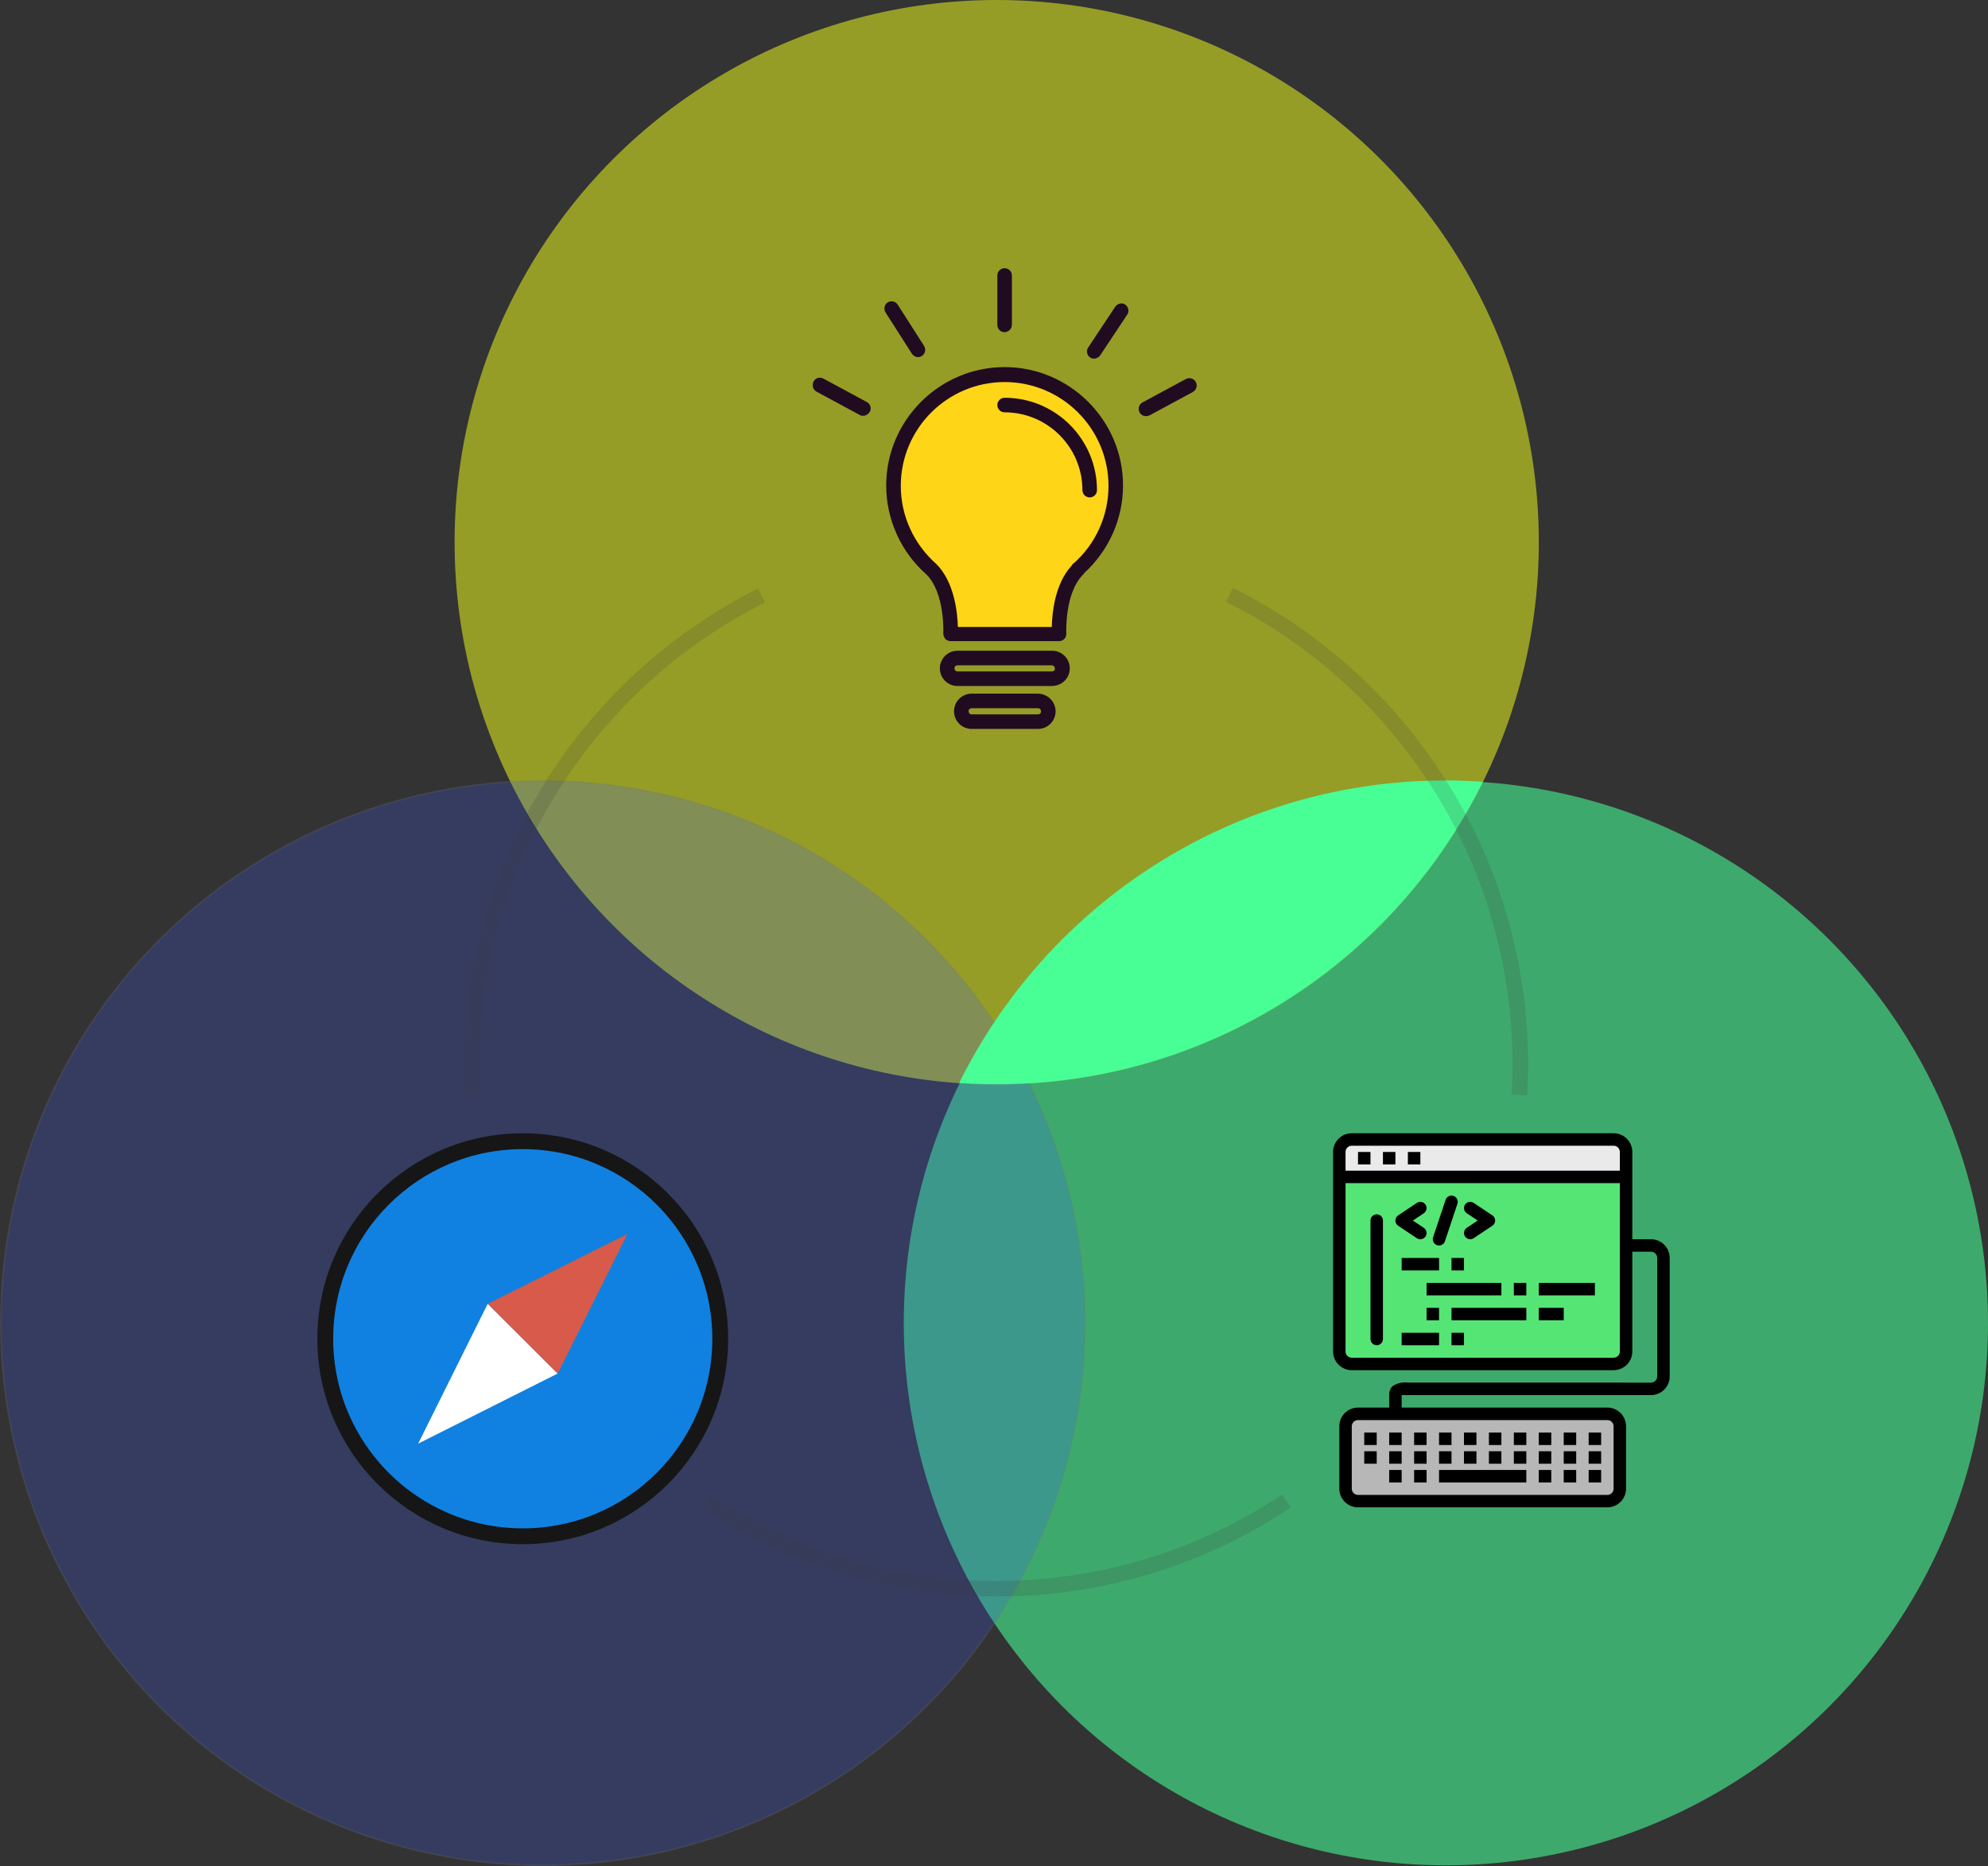 <?xml version="1.0" encoding="utf-8"?>
<!-- Generator: Adobe Illustrator 23.1.0, SVG Export Plug-In . SVG Version: 6.00 Build 0)  -->
<svg version="1.1" id="Ebene_1" xmlns="http://www.w3.org/2000/svg" xmlns:xlink="http://www.w3.org/1999/xlink" x="0px" y="0px"
	 width="1283.5px" height="1204.5px" viewBox="0 0 1283.5 1204.5" style="enable-background:new 0 0 1283.5 1204.5;"
	 xml:space="preserve">
<rect x="0" y="0" width="1283.5" height="1204.5" fill="#333333" stroke="none"/>
<style type="text/css">
	.st0{opacity:0.54;fill:#E9F91C;}
	.st1{opacity:0.58;fill:#48FF96;}
	.st2{opacity:0.22;fill:#3E5FFF;stroke:#727272;stroke-miterlimit:10;}
	.st3{fill:#48FF96;}
	.st4{fill:#FFD517;}
	.st5{fill:#210B20;}
	.st6{opacity:0.17;fill:none;stroke:#353535;stroke-width:10;stroke-miterlimit:10;}
	.st7{fill:#EAEAEA;}
	.st8{fill:#55E574;}
	.st9{fill:#B7B7B7;}
	.st10{fill:#1081E0;stroke:#161616;stroke-width:10.231;stroke-miterlimit:10;}
	.st11{fill:#FFFFFF;}
	.st12{fill:#D75A4A;}
</style>
<circle class="st0" cx="643.5" cy="350" r="350"/>
<circle class="st1" cx="933.5" cy="854" r="350"/>
<circle class="st2" cx="350.5" cy="854" r="350"/>
<path class="st3" d="M619.32,698.96c7.92,0.54,15.92,0.82,23.98,0.82c137.72,0,256.85-79.54,313.98-195.19
	c-7.92-0.54-15.92-0.82-23.98-0.82C795.58,503.78,676.45,583.32,619.32,698.96z"/>
<path class="st4" d="M696.11,367.58c-13.85,13.85-12.12,41.81-12.12,41.81h-70.26c0,0,1.48-27.96-12.12-41.81
	c-15.09-13.36-24.74-32.66-24.74-54.18c0-39.58,32.16-71.75,71.75-71.75s71.75,32.16,71.75,71.75
	C720.36,334.92,710.95,354.22,696.11,367.58L696.11,367.58z"/>
<g>
	<path class="st5" d="M699.82,370.05c16.08-14.6,25.23-35.13,25.23-56.65c0-42.06-34.39-76.45-76.45-76.45s-76.45,34.39-76.45,76.45
		c0,22.02,9.65,43.05,25.98,57.4c12.12,12.12,10.89,37.85,10.89,38.1c0,1.24,0.49,2.47,1.24,3.46c0.99,0.99,2.23,1.48,3.46,1.48
		h70.01c1.24,0,2.47-0.49,3.46-1.48c0.99-0.99,1.24-2.23,1.24-3.46c0-0.25-1.24-25.98,10.89-38.1
		C699.57,370.55,699.82,370.3,699.82,370.05z M692.89,363.87c-0.49,0.25-0.74,0.74-0.99,1.24c-10.89,11.63-12.62,30.68-12.86,39.58
		h-60.61c-0.25-9.15-2.23-28.95-13.85-40.57c-14.6-12.86-23.01-31.17-23.01-50.47c0-37.11,30.18-67.05,67.05-67.05
		c37.11,0,67.05,30.18,67.05,67.05C715.66,332.69,707.49,351.25,692.89,363.87z"/>
	<path class="st5" d="M648.61,256.74c-2.47,0-4.7,1.98-4.7,4.7c0,2.47,1.98,4.7,4.7,4.7c27.71,0,50.22,22.51,50.22,50.22
		c0,2.47,1.98,4.7,4.7,4.7c2.47,0,4.7-1.98,4.7-4.7C708.23,283.46,681.51,256.74,648.61,256.74z"/>
	<path class="st5" d="M690.67,431.41c0-6.43-5.2-11.38-11.38-11.38h-61.11c-6.43,0-11.38,5.2-11.38,11.38
		c0,6.43,5.2,11.38,11.38,11.38h60.86C685.47,442.79,690.67,437.84,690.67,431.41z M679.04,433.39h-60.86
		c-1.24,0-1.98-0.99-1.98-1.98c0-1.24,0.99-1.98,1.98-1.98h60.86c1.24,0,1.98,0.99,1.98,1.98
		C681.27,432.64,680.28,433.39,679.04,433.39z"/>
	<path class="st5" d="M670.13,447.73h-42.8c-6.43,0-11.38,5.2-11.38,11.38c0,6.43,5.2,11.38,11.38,11.38h42.8
		c6.43,0,11.38-5.2,11.38-11.38S676.32,447.73,670.13,447.73z M670.13,461.09h-42.8c-1.24,0-1.98-0.99-1.98-1.98
		c0-1.24,0.99-1.98,1.98-1.98h42.8c1.24,0,1.98,0.99,1.98,1.98C672.11,460.35,671.37,461.09,670.13,461.09z"/>
	<path class="st5" d="M653.31,209.49v-31.67c0-2.47-1.98-4.7-4.7-4.7c-2.47,0-4.7,1.98-4.7,4.7v31.91c0,2.47,1.98,4.7,4.7,4.7
		C651.33,214.19,653.31,212.21,653.31,209.49z"/>
	<path class="st5" d="M726.54,196.62c-2.23-1.48-4.95-0.74-6.43,1.24l-17.57,26.47c-1.48,2.23-0.74,4.95,1.24,6.43
		c0.74,0.49,1.73,0.74,2.47,0.74c1.48,0,2.97-0.74,3.96-1.98l17.57-26.47C729.26,201.08,728.52,198.11,726.54,196.62z"/>
	<path class="st5" d="M592.7,230.52c0.74,0,1.73-0.25,2.47-0.74c2.23-1.48,2.72-4.21,1.48-6.43l-17.07-26.72
		c-1.48-2.23-4.21-2.72-6.43-1.48c-2.23,1.48-2.72,4.21-1.48,6.43l17.07,26.72C589.73,229.78,591.21,230.52,592.7,230.52z"/>
	<path class="st5" d="M527.14,252.78l27.96,15.09c0.74,0.49,1.48,0.49,2.23,0.49c1.73,0,3.22-0.99,4.21-2.47
		c1.24-2.23,0.49-5.2-1.98-6.43l-27.96-15.09c-2.23-1.24-5.2-0.49-6.43,1.98C524.17,248.83,524.91,251.55,527.14,252.78z"/>
	<path class="st5" d="M739.9,268.62c0.74,0,1.48-0.25,2.23-0.49l27.96-15.09c2.23-1.24,3.22-3.96,1.98-6.43
		c-1.24-2.23-3.96-3.22-6.43-1.98l-27.96,15.09c-2.23,1.24-3.22,3.96-1.98,6.43C736.44,267.63,738.17,268.62,739.9,268.62z"/>
</g>
<path class="st6" d="M455.73,968.89c53.65,35.75,118.09,56.59,187.41,56.59s133.75-20.84,187.41-56.59"/>
<path class="st6" d="M491.75,384.32c-32.67,16.37-62.33,37.87-87.91,63.45c-61.24,61.24-99.12,145.84-99.12,239.29
	c0,6.61,0.2,13.17,0.57,19.69"/>
<path class="st6" d="M980.98,706.75c0.37-6.52,0.57-13.08,0.57-19.69c0-93.45-37.88-178.05-99.12-239.29
	c-25.78-25.78-55.69-47.41-88.66-63.83"/>
<g id="Programing-2">
	<path class="st7" d="M1041.78,735.5H872.74c-4.45,0-8.05,3.6-8.05,8.05v16.1h185.14v-16.1
		C1049.83,739.1,1046.22,735.5,1041.78,735.5z"/>
	<path class="st8" d="M864.69,759.65v112.69c0,4.45,3.6,8.05,8.05,8.05h169.04c4.45,0,8.05-3.6,8.05-8.05V759.65H864.69z"/>
	<path class="st9" d="M1037.75,912.59H876.76c-4.45,0-8.05,3.6-8.05,8.05v40.25c0,4.45,3.6,8.05,8.05,8.05h160.99
		c4.45,0,8.05-3.6,8.05-8.05v-40.25C1045.8,916.19,1042.2,912.59,1037.75,912.59z"/>
	<path d="M880.79,924.66h8.05v8.05h-8.05V924.66z"/>
	<path d="M896.89,924.66h8.05v8.05h-8.05V924.66z"/>
	<path d="M912.99,924.66h8.05v8.05h-8.05V924.66z"/>
	<path d="M929.08,924.66h8.05v8.05h-8.05V924.66z"/>
	<path d="M945.18,924.66h8.05v8.05h-8.05V924.66z"/>
	<path d="M961.28,924.66h8.05v8.05h-8.05V924.66z"/>
	<path d="M977.38,924.66h8.05v8.05h-8.05V924.66z"/>
	<path d="M993.48,924.66h8.05v8.05h-8.05V924.66z"/>
	<path d="M1009.58,924.66h8.05v8.05h-8.05V924.66z"/>
	<path d="M1025.68,924.66h8.05v8.05h-8.05V924.66z"/>
	<path d="M880.79,936.73h8.05v8.05h-8.05V936.73z"/>
	<path d="M896.89,936.73h8.05v8.05h-8.05V936.73z"/>
	<path d="M912.99,936.73h8.05v8.05h-8.05V936.73z"/>
	<path d="M929.08,936.73h8.05v8.05h-8.05V936.73z"/>
	<path d="M945.18,936.73h8.05v8.05h-8.05V936.73z"/>
	<path d="M961.28,936.73h8.05v8.05h-8.05V936.73z"/>
	<path d="M977.38,936.73h8.05v8.05h-8.05V936.73z"/>
	<path d="M993.48,936.73h8.05v8.05h-8.05V936.73z"/>
	<path d="M1009.58,936.73h8.05v8.05h-8.05V936.73z"/>
	<path d="M1025.68,936.73h8.05v8.05h-8.05V936.73z"/>
	<path d="M896.89,948.81h8.05v8.05h-8.05V948.81z"/>
	<path d="M912.99,948.81h8.05v8.05h-8.05V948.81z"/>
	<path d="M929.08,948.81h56.35v8.05h-56.35V948.81z"/>
	<path d="M993.48,948.81h8.05v8.05h-8.05V948.81z"/>
	<path d="M1009.58,948.81h8.05v8.05h-8.05V948.81z"/>
	<path d="M1025.68,948.81h8.05v8.05h-8.05V948.81z"/>
	<path d="M876.76,743.55h8.05v8.05h-8.05V743.55z"/>
	<path d="M892.86,743.55h8.05v8.05h-8.05V743.55z"/>
	<path d="M908.96,743.55h8.05v8.05h-8.05V743.55z"/>
	<path d="M888.84,783.79c-2.22,0-4.02,1.8-4.02,4.02v76.47c0,2.22,1.8,4.02,4.02,4.02c2.22,0,4.02-1.8,4.02-4.02v-76.47
		C892.86,785.6,891.06,783.79,888.84,783.79z"/>
	<path d="M917.01,799.89c2.22,0,4.03-1.8,4.03-4.02c0-1.35-0.67-2.61-1.79-3.35l-7.07-4.7l7.05-4.7c1.85-1.23,2.35-3.73,1.11-5.58
		c-1.23-1.85-3.73-2.35-5.58-1.11l-12.07,8.05c-1.85,1.23-2.35,3.73-1.12,5.58c0.29,0.44,0.67,0.82,1.12,1.12l12.07,8.05
		C915.43,799.66,916.21,799.9,917.01,799.89L917.01,799.89z"/>
	<path d="M945.86,798.1c1.23,1.85,3.73,2.35,5.58,1.12c0,0,0,0,0,0l12.07-8.05c1.85-1.23,2.35-3.73,1.12-5.58
		c-0.29-0.44-0.67-0.82-1.12-1.12l-12.07-8.05c-1.85-1.23-4.35-0.73-5.58,1.11c-1.23,1.85-0.73,4.35,1.11,5.58l7.06,4.7l-7.05,4.7
		C945.13,793.75,944.63,796.25,945.86,798.1C945.86,798.1,945.86,798.1,945.86,798.1L945.86,798.1z"/>
	<path d="M927.81,803.71c2.11,0.7,4.39-0.44,5.09-2.55l8.05-24.15c0.7-2.11-0.44-4.39-2.55-5.1c-2.11-0.7-4.39,0.44-5.1,2.55l0,0
		l-8.05,24.15C924.55,800.73,925.69,803.01,927.81,803.71C927.81,803.71,927.81,803.71,927.81,803.71z"/>
	<path d="M904.94,811.97h24.15v8.05h-24.15V811.97z"/>
	<path d="M937.13,811.97h8.05v8.05h-8.05V811.97z"/>
	<path d="M921.03,828.07h48.3v8.05h-48.3V828.07z"/>
	<path d="M993.48,828.07h36.22v8.05h-36.22V828.07z"/>
	<path d="M921.03,844.16h8.05v8.05h-8.05V844.16z"/>
	<path d="M937.13,844.16h48.3v8.05h-48.3V844.16z"/>
	<path d="M993.48,844.16h16.1v8.05h-16.1V844.16z"/>
	<path d="M904.94,860.26h24.15v8.05h-24.15V860.26z"/>
	<path d="M937.13,860.26h8.05v8.05h-8.05V860.26z"/>
	<path d="M977.38,828.07h8.05v8.05h-8.05V828.07z"/>
	<path d="M1065.93,799.89h-12.07v-56.35c0-6.67-5.41-12.07-12.07-12.07H872.74c-6.67,0-12.07,5.41-12.07,12.07v128.79
		c0,6.67,5.41,12.07,12.07,12.07h169.04c6.67,0,12.07-5.41,12.07-12.07v-64.4h12.07c2.22,0,4.02,1.8,4.02,4.02v76.47
		c0,2.22-1.8,4.02-4.02,4.02H908.96c-3.48-0.48-7.02,0.35-9.94,2.31c-1.47,1.54-2.24,3.61-2.14,5.74v8.05h-20.12
		c-6.67,0-12.07,5.41-12.07,12.07v40.25c0,6.67,5.41,12.07,12.07,12.07h160.99c6.67,0,12.07-5.41,12.07-12.07v-40.25
		c0-6.67-5.41-12.07-12.07-12.07H904.94v-8.05c0.76-0.09,160.99,0,160.99,0c6.67,0,12.07-5.41,12.07-12.07v-76.47
		C1078,805.3,1072.59,799.89,1065.93,799.89z M872.74,739.52h169.04c2.22,0,4.02,1.8,4.02,4.02v12.07H868.71v-12.07
		C868.71,741.32,870.51,739.52,872.74,739.52z M1041.78,876.36H872.74c-2.22,0-4.02-1.8-4.02-4.02V763.67h177.09v108.67
		C1045.8,874.56,1044,876.36,1041.78,876.36z M1041.78,920.64v40.25c0,2.22-1.8,4.02-4.02,4.02H876.76c-2.22,0-4.02-1.8-4.02-4.02
		v-40.25c0-2.22,1.8-4.02,4.02-4.02h160.99C1039.98,916.61,1041.78,918.41,1041.78,920.64z"/>
</g>
<circle class="st10" cx="337.5" cy="864.11" r="127.5"/>
<polygon class="st11" points="269.97,931.82 314.87,841.57 360.04,886.57 "/>
<polygon class="st12" points="405.12,796.5 314.96,841.57 360.04,886.65 "/>
</svg>
